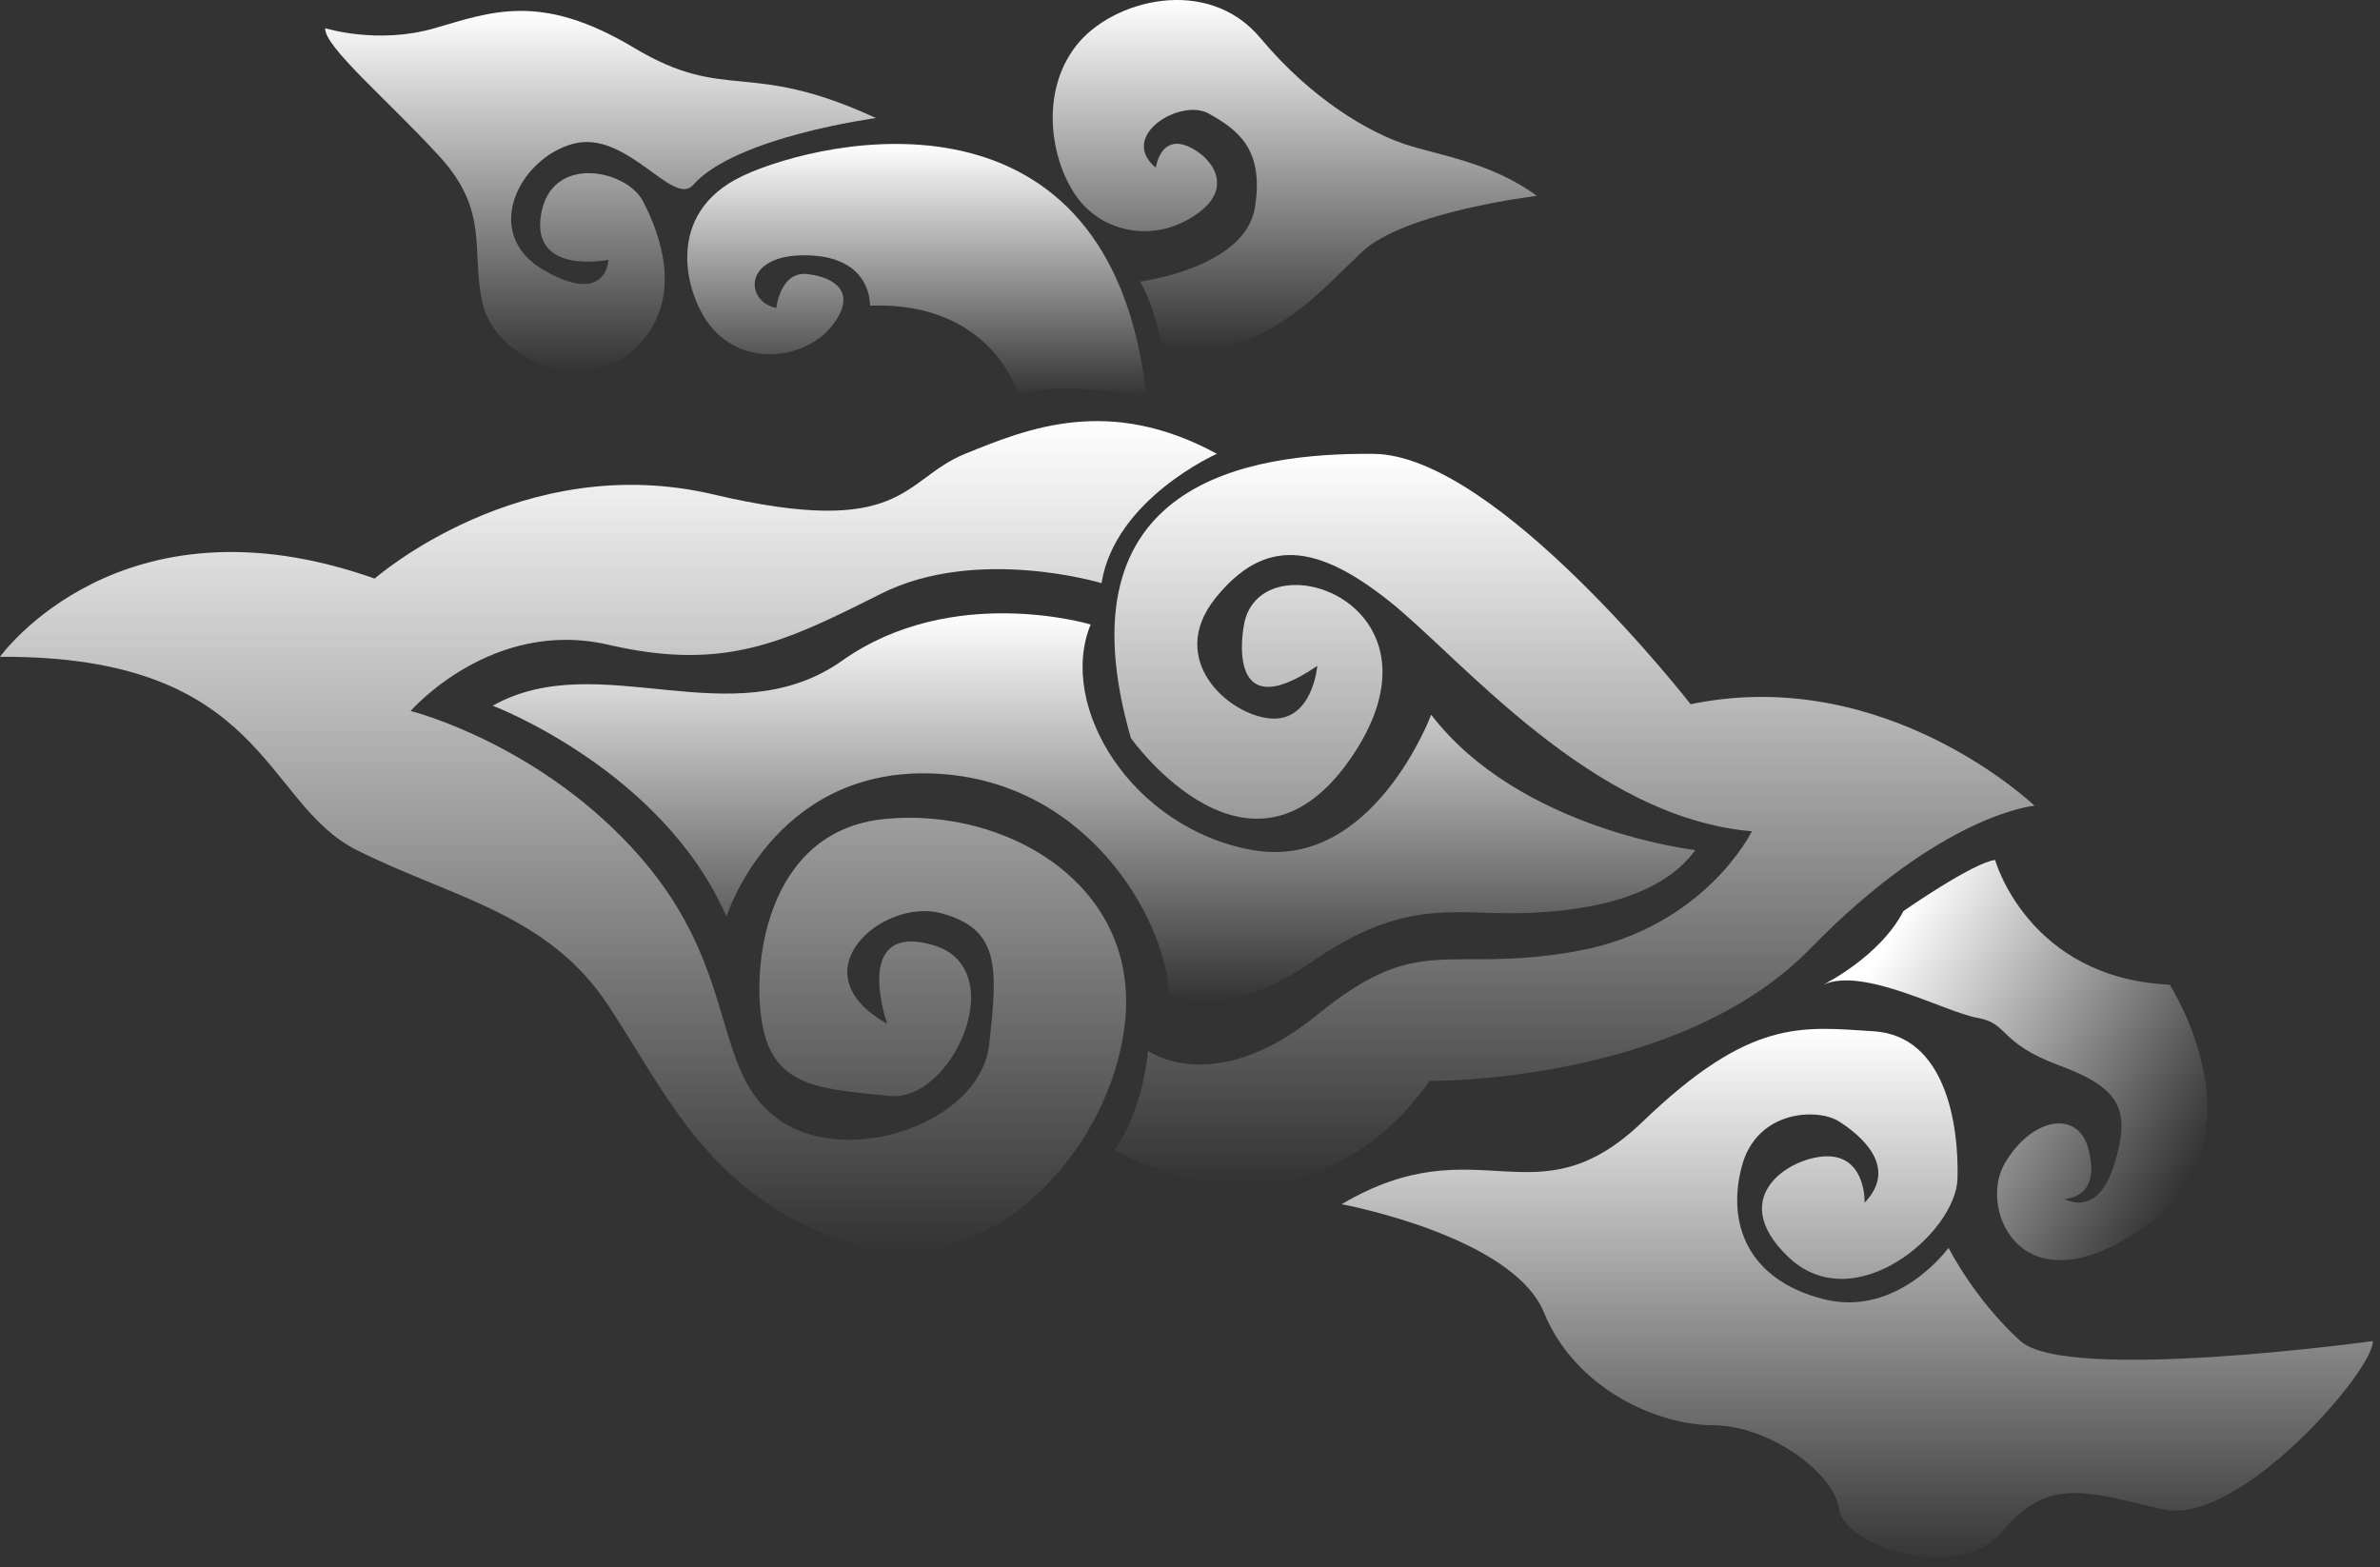 <svg width="164" height="108" viewBox="0 0 164 108" fill="none" xmlns="http://www.w3.org/2000/svg">
<rect x="0" y="0" width="164" height="108" fill="#333333" stroke="none"/>
<path d="M140.196 55.521C140.196 55.521 129.972 45.727 116.496 48.526C116.496 48.526 103.134 31.348 94.655 31.274C86.127 31.2 72.818 33.14 77.927 50.86C77.927 50.86 86.231 62.564 93.252 51.995C100.274 41.425 86.744 36.969 85.714 43.083C85.714 43.083 84.267 50.338 90.772 45.882C90.772 45.882 90.463 49.715 87.573 49.509C84.68 49.3 80.344 45.467 83.75 41.22C87.16 36.969 90.772 37.488 95.73 41.425C100.687 45.363 109.672 56.347 120.718 57.28C120.718 57.28 117.446 64.016 108.497 65.569C99.552 67.125 97.898 64.121 90.772 69.924C83.65 75.727 79.105 72.41 79.105 72.41C79.105 72.41 78.837 76.347 76.802 79.251C76.802 79.251 89.638 86.92 98.519 74.481C98.519 74.481 115.66 74.69 124.746 65.363C133.835 56.037 140.196 55.521 140.196 55.521Z" fill="url(#paint0_linear_830_5)"/>
<path d="M-3.8147e-05 45.258C-3.8147e-05 45.258 8.264 33.651 25.818 39.869C25.818 39.869 35.938 30.957 49.155 34.069C62.373 37.175 62.168 33.035 66.505 31.27C70.841 29.509 76.42 27.232 83.854 31.27C83.854 31.27 76.832 34.379 75.903 40.182C75.903 40.182 67.33 37.592 60.722 40.907C54.113 44.221 49.984 46.296 41.929 44.43C33.873 42.564 28.298 48.99 28.298 48.99C28.298 48.99 37.384 51.27 44.198 59.145C51.015 67.02 48.95 73.861 53.7 77.175C58.449 80.493 67.538 77.384 68.156 71.995C68.777 66.606 68.881 64.016 64.853 62.928C60.826 61.84 54.818 67.007 61.134 70.543C61.134 70.543 58.657 63.548 64.232 65.104C69.811 66.66 65.625 75.983 61.289 75.518C56.956 75.053 53.545 75.053 52.616 71.012C51.686 66.97 52.616 57.236 60.98 56.431C69.344 55.622 78.309 60.907 77.554 70.079C76.802 79.25 67.797 88.887 58.349 85.623C48.9 82.359 46.111 75.673 41.929 69.301C37.747 62.928 31.084 61.84 24.579 58.576C18.075 55.312 18.33 45.154 -3.8147e-05 45.258Z" fill="url(#paint1_linear_830_5)"/>
<path d="M116.821 58.576C116.821 58.576 104.745 57.219 98.619 49.25C98.619 49.25 94.595 60.052 86.308 58.576C78.021 57.101 72.832 48.704 75.154 43.032C75.154 43.032 65.625 40.156 58.04 45.518C50.447 50.883 41.308 44.507 33.951 48.627C33.951 48.627 45.648 53.056 50.058 63.161C50.058 63.161 53.233 53.056 64.001 53.292C74.765 53.524 80.344 63.238 80.575 68.604C80.575 68.604 84.371 70.466 90.413 66.269C96.451 62.073 99.861 62.928 104.043 62.928C108.226 62.928 114.19 62.228 116.821 58.576Z" fill="url(#paint2_linear_830_5)"/>
<path d="M79.001 27.333C79.001 27.333 72.496 26.087 70.224 27.333C70.224 27.333 68.519 20.751 59.946 21.061C59.946 21.061 60.134 17.693 55.627 17.592C51.119 17.488 51.327 20.802 53.492 21.22C53.492 21.22 53.767 18.68 55.627 18.885C57.483 19.094 59.124 20.128 57.365 22.409C55.613 24.692 51.327 25.416 48.95 22.459C47.259 20.357 45.648 14.688 51.223 12.098C56.798 9.508 76.574 5.103 79.001 27.333Z" fill="url(#paint3_linear_830_5)"/>
<path d="M105.903 13.496C105.903 13.496 96.763 14.584 93.82 17.383C90.876 20.182 86.385 25.467 80.035 23.756C80.035 23.756 79.568 21.115 78.561 19.404C78.561 19.404 85.764 18.471 86.462 14.352C87.16 10.232 85.224 8.912 83.287 7.824C81.35 6.736 77.014 9.377 79.645 11.556C79.645 11.556 79.877 9.761 81.273 9.919C82.666 10.077 85.532 12.486 82.589 14.662C79.645 16.837 75.93 16.063 74.147 13.496C72.365 10.933 71.67 6.345 74.147 3.159C76.624 -0.027 83.21 -1.735 86.848 2.617C90.49 6.969 94.441 9.138 96.763 9.919C99.086 10.7 102.728 11.165 105.903 13.496Z" fill="url(#paint4_linear_830_5)"/>
<path d="M60.362 8.134C60.362 8.134 50.672 9.431 47.762 12.745C46.383 14.318 43.167 8.878 39.452 9.919C35.733 10.957 33.148 16.137 37.488 18.626C41.825 21.115 41.929 17.902 41.929 17.902C41.929 17.902 36.596 19 37.28 14.793C37.965 10.586 43.167 11.684 44.305 13.86C45.44 16.036 47.299 20.745 43.684 24.089C40.069 27.437 34.081 24.638 33.252 20.906C32.427 17.174 33.769 14.584 30.259 10.751C26.748 6.918 22.307 3.186 22.411 1.943C22.411 1.943 26.026 3.082 29.95 1.943C33.873 0.805 37.28 -0.546 43.684 3.291C50.085 7.124 51.465 4.035 60.362 8.134Z" fill="url(#paint5_linear_830_5)"/>
<path d="M125.632 67.853C125.632 67.853 129.515 65.955 131.162 62.779C131.162 62.779 135.94 59.446 137.476 59.258C137.476 59.258 139.756 67.409 149.51 67.853C149.51 67.853 156.34 78.464 147.84 84.494C139.338 90.522 136.3 83.372 138.121 80.204C139.94 77.039 143.172 76.394 143.906 79.16C144.64 81.918 143.219 82.53 142.277 82.614C142.277 82.614 144.515 84.002 145.676 80.276C146.837 76.546 146.202 75.01 141.928 73.426C137.655 71.847 138.469 70.525 136.254 70.135C134.037 69.749 128.41 66.591 125.632 67.853Z" fill="url(#paint6_linear_830_5)"/>
<path d="M92.448 82.979C92.448 82.979 104.22 85.154 106.388 90.439C108.556 95.724 114.235 98.21 118.055 98.21C121.878 98.21 126.422 101.511 126.731 104C127.043 106.486 134.902 109.229 138 105.5C141.098 101.768 143.734 102.757 149 104C154.266 105.246 163.634 94.35 163.5 92.41C163.5 92.41 142.426 95.31 139.227 92.41C136.025 89.506 134.27 85.983 134.27 85.983C134.27 85.983 130.759 90.853 125.597 89.506C120.431 88.159 118.985 84.326 120.018 80.388C121.052 76.451 125.285 76.347 126.731 77.28C128.178 78.213 130.863 80.388 128.487 82.874C128.487 82.874 128.591 79.924 126.214 79.691C123.841 79.455 118.676 82.254 123.22 86.606C127.762 90.958 134.787 84.946 134.887 81.217C134.992 77.485 134.062 71.372 129.108 71.062C124.15 70.752 120.639 70.129 113.205 77.28C105.767 84.43 101.947 77.381 92.448 82.979Z" fill="url(#paint7_linear_830_5)"/>
<defs>
<linearGradient id="paint0_linear_830_5" x1="108.494" y1="31.272" x2="108.494" y2="81.589" gradientUnits="userSpaceOnUse">
<stop stop-color="white"/>
<stop offset="1" stop-color="white" stop-opacity="0"/>
</linearGradient>
<linearGradient id="paint1_linear_830_5" x1="41.927" y1="29.017" x2="41.927" y2="86.272" gradientUnits="userSpaceOnUse">
<stop stop-color="white"/>
<stop offset="1" stop-color="white" stop-opacity="0"/>
</linearGradient>
<linearGradient id="paint2_linear_830_5" x1="75.386" y1="42.261" x2="75.386" y2="69.016" gradientUnits="userSpaceOnUse">
<stop stop-color="white"/>
<stop offset="1" stop-color="white" stop-opacity="0"/>
</linearGradient>
<linearGradient id="paint3_linear_830_5" x1="63.178" y1="9.919" x2="63.178" y2="27.333" gradientUnits="userSpaceOnUse">
<stop stop-color="white"/>
<stop offset="1" stop-color="white" stop-opacity="0"/>
</linearGradient>
<linearGradient id="paint4_linear_830_5" x1="89.221" y1="0" x2="89.221" y2="24.09" gradientUnits="userSpaceOnUse">
<stop stop-color="white"/>
<stop offset="1" stop-color="white" stop-opacity="0"/>
</linearGradient>
<linearGradient id="paint5_linear_830_5" x1="41.386" y1="0.751" x2="41.386" y2="25.586" gradientUnits="userSpaceOnUse">
<stop stop-color="white"/>
<stop offset="1" stop-color="white" stop-opacity="0"/>
</linearGradient>
<linearGradient id="paint6_linear_830_5" x1="128.722" y1="67.025" x2="151.514" y2="80.126" gradientUnits="userSpaceOnUse">
<stop stop-color="white"/>
<stop offset="1" stop-color="white" stop-opacity="0"/>
</linearGradient>
<linearGradient id="paint7_linear_830_5" x1="120.803" y1="70.896" x2="120.803" y2="108" gradientUnits="userSpaceOnUse">
<stop stop-color="white"/>
<stop offset="1" stop-color="white" stop-opacity="0"/>
</linearGradient>
</defs>
</svg>
